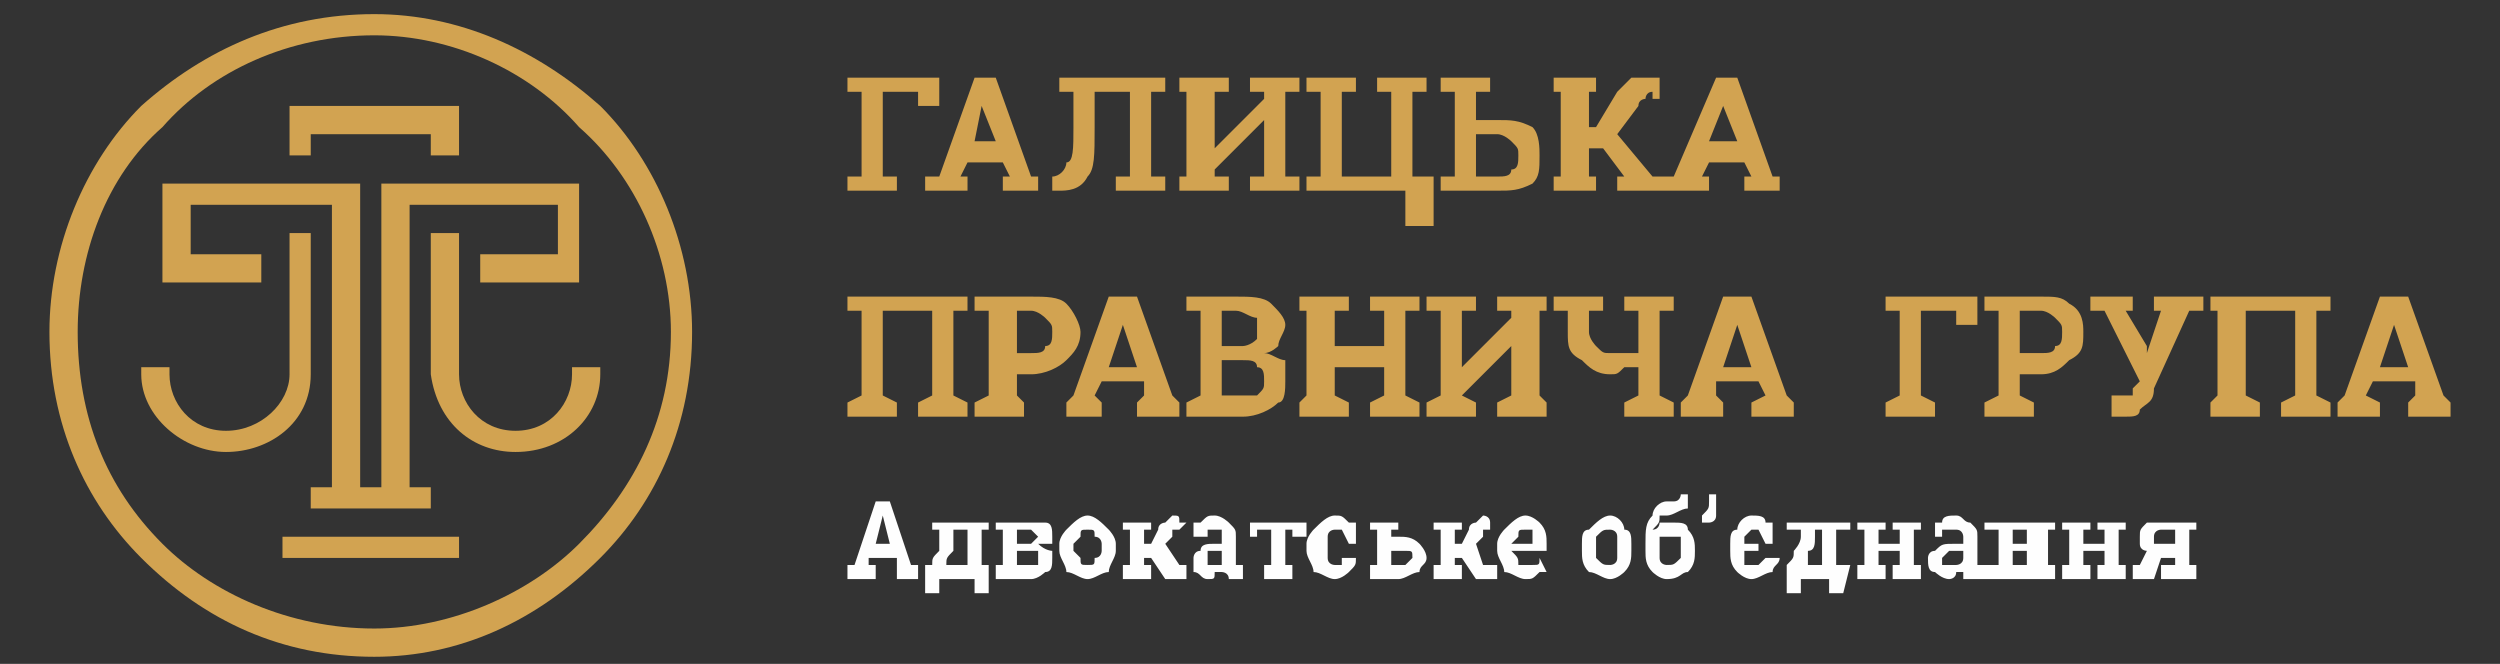 <?xml version="1.0" encoding="UTF-8"?>
<!DOCTYPE svg PUBLIC "-//W3C//DTD SVG 1.1//EN" "http://www.w3.org/Graphics/SVG/1.1/DTD/svg11.dtd">
<!-- Creator: CorelDRAW X8 -->
<svg xmlns="http://www.w3.org/2000/svg" xml:space="preserve" width="354px" height="94px" version="1.1" style="shape-rendering:geometricPrecision; text-rendering:geometricPrecision; image-rendering:optimizeQuality; fill-rule:evenodd; clip-rule:evenodd"
viewBox="0 0 354 94"
 xmlns:xlink="http://www.w3.org/1999/xlink">
 <rect x="0" y="0" width="354" height="94" fill="#333333" stroke="none"/>
 <defs>
  <style type="text/css">
   <![CDATA[
    .fil1 {fill:#FEFEFE}
    .fil5 {fill:#D2A351}
    .fil3 {fill:#FEFEFE;fill-rule:nonzero}
    .fil2 {fill:#FEFEFE;fill-rule:nonzero}
    .fil0 {fill:#EBECEC;fill-rule:nonzero}
    .fil4 {fill:#D2A351;fill-rule:nonzero}
   ]]>
  </style>
 </defs>
 <g id="Layer_x0020_1">
  <g id="_2303295973040">
   <path class="fil0" d="M-594 5361c-3,0 -5,-1 -7,-3 -1,-2 -2,-4 -2,-6 0,-3 1,-5 2,-6 2,-2 4,-3 7,-3 2,0 4,1 6,3 2,1 2,3 2,6 0,2 0,4 -2,6 -2,2 -4,3 -6,3zm0 -17c-3,0 -4,1 -6,2 -1,2 -2,4 -2,6 0,2 1,4 2,5 2,2 3,3 6,3 2,0 4,-1 5,-3 1,-1 2,-3 2,-5 0,-2 -1,-4 -2,-6 -1,-1 -3,-2 -5,-2zm3 12c-1,0 -2,1 -3,1 -2,0 -3,-1 -4,-2 -1,0 -1,-2 -1,-3 0,-2 0,-3 1,-4 1,-1 2,-1 4,-1 1,0 2,0 3,1l0 2 0 0c-1,-1 -2,-2 -3,-2 -2,0 -3,2 -3,4 0,2 1,3 3,3 1,0 2,0 3,-1l0 0 0 2z"/>
   <path id="1" class="fil0" d="M-434 5359l0 -16 5 0c1,0 1,0 2,0 0,0 1,1 1,1 1,0 1,0 2,0 0,1 0,1 0,1 1,1 1,1 1,2 0,1 -1,2 -2,3l0 0c1,0 1,1 2,1 1,1 1,2 1,3 0,1 -1,3 -2,3 -1,1 -2,2 -4,2l-6 0zm2 -14l0 5 3 0c1,0 2,-1 3,-1 0,0 1,-1 1,-2 0,-1 -1,-1 -1,-1 0,-1 -1,-1 -3,-1l-3 0zm0 6l0 6 3 0c2,0 3,0 4,-1 1,0 1,-1 1,-2 0,0 0,-1 0,-1 -1,-1 -1,-1 -2,-1 0,-1 -1,-1 -2,-1l-4 0z"/>
   <path id="2" class="fil0" d="M-411 5358c-2,1 -3,1 -4,1 -2,0 -3,-1 -4,-2 -1,-1 -2,-2 -2,-4 0,-2 1,-3 2,-4 1,-1 2,-2 4,-2 1,0 2,0 4,1l0 2 0 0c-2,-1 -3,-1 -4,-1 -1,0 -2,0 -3,1 0,0 -1,2 -1,3 0,1 1,3 1,3 1,1 2,1 3,1 1,0 2,0 4,-1l0 0 0 2z"/>
   <path id="3" class="fil0" d="M-407 5345l-2 0 0 -2 2 0 0 2zm0 14l-2 0 0 -12 2 0 0 12z"/>
   <polygon id="4" class="fil0" points="-387,5359 -389,5359 -389,5349 -395,5349 -395,5359 -397,5359 -397,5347 -387,5347 "/>
   <path id="5" class="fil0" d="M-382 5358l0 5 -2 0 0 -16 2 0 0 2c1,-2 3,-2 4,-2 1,0 2,0 3,2 1,1 1,2 1,4 0,2 0,3 -1,4 -1,1 -2,2 -4,2 -1,0 -2,0 -3,-1zm0 -8l0 7c1,0 2,0 3,0 1,0 2,0 2,-1 1,-1 1,-2 1,-3 0,-3 -1,-4 -3,-4 -1,0 -2,0 -3,1z"/>
   <path id="6" class="fil0" d="M-364 5356l0 -3c-3,0 -4,0 -5,1 -1,0 -1,1 -1,1 0,2 1,2 2,2 1,0 3,0 4,-1zm0 3l0 -2c-1,1 -2,2 -3,2 0,0 -1,0 -1,0 -1,0 -2,0 -3,-1 -1,-1 -1,-1 -1,-3 0,-1 0,-2 1,-3 2,0 4,-1 7,-1l0 0c0,-1 0,-1 -1,-2 0,0 -1,0 -2,0 -1,0 -3,0 -4,0l0 0 0 -1c1,-1 2,-1 4,-1 1,0 3,0 3,1 1,1 2,2 2,3l0 8 -2 0z"/>
   <path id="7" class="fil0" d="M-359 5359l0 -12 4 0c2,0 3,0 4,1 0,0 1,1 1,2 0,1 -1,2 -2,2l0 0c2,1 2,2 2,3 0,1 0,2 -1,3 -1,0 -2,1 -3,1l-5 0zm2 -10l0 3 2 0c1,0 2,0 2,0 1,-1 1,-1 1,-2 0,0 0,-1 -1,-1 0,0 -1,0 -2,0l-2 0zm0 4l0 4 2 0c1,0 2,0 3,0 0,-1 0,-1 0,-2 0,0 0,0 0,-1 0,0 0,0 -1,0 0,-1 -1,-1 -2,-1l-2 0z"/>
   <path id="8" class="fil0" d="M-340 5356l0 -3c-3,0 -4,0 -5,1 -1,0 -1,1 -1,1 0,2 1,2 2,2 2,0 3,0 4,-1zm0 3l0 -2c-1,1 -2,2 -2,2 -1,0 -2,0 -2,0 -1,0 -2,0 -3,-1 -1,-1 -1,-1 -1,-3 0,-1 1,-2 2,-3 1,0 3,-1 6,-1l0 0c0,-1 0,-1 -1,-2 0,0 -1,0 -2,0 -1,0 -3,0 -4,0l0 0 0 -1c1,-1 3,-1 4,-1 1,0 3,0 4,1 0,1 1,2 1,3l0 8 -2 0z"/>
   <path id="9" class="fil0" d="M-329 5358l0 -2 0 0c1,1 3,1 4,1 1,0 2,0 2,0 1,0 1,-1 1,-2 0,0 0,-1 0,-1 -1,0 -2,0 -3,0l-2 0 0 -2 2 0c1,0 2,0 2,0 1,-1 1,-1 1,-2 0,-1 -1,-1 -3,-1 -1,0 -2,0 -3,1l0 0 0 -2c1,-1 2,-1 3,-1 2,0 3,0 4,1 0,0 1,1 1,2 0,1 -1,2 -2,3l0 0c1,0 2,1 2,3 0,1 0,1 -1,2 -1,1 -2,1 -4,1 -1,0 -3,0 -4,-1z"/>
   <path id="10" class="fil0" d="M-310 5356l0 -3c-3,0 -4,0 -5,1 -1,0 -1,1 -1,1 0,2 1,2 2,2 1,0 3,0 4,-1zm0 3l0 -2c-1,1 -2,2 -3,2 0,0 -1,0 -2,0 -1,0 -1,0 -2,-1 -1,-1 -1,-1 -1,-3 0,-1 0,-2 1,-3 1,0 4,-1 7,-1l0 0c0,-1 -1,-1 -1,-2 0,0 -1,0 -2,0 -2,0 -3,0 -4,0l0 0 0 -1c1,-1 2,-1 4,-1 1,0 3,0 3,1 1,1 2,2 2,3l0 8 -2 0z"/>
   <polygon id="11" class="fil0" points="-296,5359 -298,5359 -301,5354 -304,5359 -306,5359 -302,5353 -306,5347 -304,5347 -301,5352 -298,5347 -296,5347 -300,5353 "/>
   <polygon id="12" class="fil0" points="-284,5359 -286,5359 -286,5350 -292,5359 -294,5359 -294,5347 -292,5347 -292,5356 -286,5347 -284,5347 "/>
   <polygon id="13" class="fil0" points="-266,5359 -281,5359 -281,5347 -279,5347 -279,5357 -274,5357 -274,5347 -272,5347 -272,5357 -268,5357 -268,5347 -266,5347 -266,5357 -265,5357 -265,5361 -266,5361 "/>
   <path id="14" class="fil0" d="M-262 5352l7 0c0,-2 -1,-4 -3,-4 -1,0 -2,1 -2,1 -1,1 -1,2 -2,3zm5 7c-2,0 -4,-1 -5,-2 -1,-1 -1,-2 -1,-4 0,-2 0,-3 1,-4 1,-2 3,-2 4,-2 2,0 3,0 4,1 1,1 1,2 1,4l0 1 -9 0c0,2 1,3 2,3 0,1 1,1 3,1 1,0 2,0 4,-1l0 0 0 2c-2,1 -3,1 -4,1z"/>
   <polygon id="15" class="fil0" points="-241,5359 -243,5359 -243,5353 -249,5353 -249,5359 -250,5359 -250,5347 -249,5347 -249,5352 -243,5352 -243,5347 -241,5347 "/>
   <path id="16" class="fil0" d="M-233 5359c-2,0 -3,0 -4,-2 -1,-1 -1,-2 -1,-4 0,-2 0,-3 1,-4 1,-2 2,-2 4,-2 2,0 3,0 4,2 1,1 1,2 1,4 0,2 0,3 -1,4 -1,2 -2,2 -4,2zm0 -11c-1,0 -2,1 -3,2 0,0 -1,2 -1,3 0,1 1,3 1,3 1,1 2,2 3,2 1,0 2,-1 2,-2 1,0 1,-2 1,-3 0,-3 -1,-5 -3,-5z"/>
   <path id="17" class="fil0" d="M-563 5358c-2,1 -4,1 -5,1 -3,0 -5,-1 -6,-2 -1,-1 -2,-3 -2,-6 0,-2 1,-4 2,-6 1,-1 3,-2 6,-2 1,0 3,1 5,2l0 2 0 0c-2,-2 -4,-2 -6,-2 -1,0 -3,0 -4,1 -1,2 -1,3 -1,5 0,2 0,4 1,5 2,1 3,1 5,1 1,0 2,0 3,0l0 -4 -4 0 0 -2 6 0 0 7z"/>
   <path id="18" class="fil0" d="M-552 5353l-3 -8 -3 8 6 0zm2 6l-1 -5 -7 0 -2 5 -2 0 6 -16 2 0 6 16 -2 0z"/>
   <path id="19" class="fil0" d="M-540 5359c-2,0 -4,-1 -5,-2 -1,-1 -2,-3 -2,-6 0,-2 1,-4 2,-6 1,-1 3,-2 5,-2 2,0 4,1 5,2 2,2 2,4 2,6 0,3 0,5 -2,6 -1,1 -3,2 -5,2zm0 -14c-1,0 -3,0 -4,1 0,2 -1,3 -1,5 0,2 1,4 1,5 1,1 3,1 4,1 2,0 3,0 4,-1 1,-1 1,-3 1,-5 0,-2 0,-4 -1,-5 -1,-1 -2,-1 -4,-1z"/>
   <path id="20" class="fil0" d="M-515 5358c-1,1 -2,1 -3,1 -2,0 -3,-1 -4,-2 -1,-1 -2,-2 -2,-4 0,-2 1,-3 2,-4 1,-1 2,-2 4,-2 1,0 2,0 3,1l0 2 0 0c-1,-1 -2,-1 -3,-1 -1,0 -2,0 -3,1 -1,0 -1,2 -1,3 0,1 0,3 1,3 1,1 2,1 3,1 1,0 2,0 3,-1l0 0 0 2z"/>
   <path id="21" class="fil0" d="M-508 5359c-2,0 -3,0 -4,-2 -1,-1 -1,-2 -1,-4 0,-2 0,-3 1,-4 1,-2 2,-2 4,-2 2,0 3,0 4,2 1,1 1,2 1,4 0,2 0,3 -1,4 -1,2 -2,2 -4,2zm0 -11c-1,0 -2,1 -2,2 -1,0 -1,2 -1,3 0,1 0,3 1,3 0,1 1,2 2,2 1,0 2,-1 3,-2 0,0 1,-2 1,-3 0,-3 -2,-5 -4,-5z"/>
   <path id="22" class="fil0" d="M-485 5359l0 -7c0,-1 0,-2 0,-2 -1,-1 -1,-1 -1,-1 -1,0 -1,0 -2,0 -1,0 -2,0 -3,1 0,1 0,1 0,2l0 7 -2 0 0 -7c0,-1 0,-2 0,-2 0,-1 0,-1 -1,-1 0,0 0,0 -1,0 -1,0 -2,0 -3,1l0 9 -2 0 0 -12 2 0 0 2c1,-1 2,-2 4,-2 1,0 2,1 3,2 1,-1 3,-2 4,-2 2,0 4,1 4,4l0 8 -2 0z"/>
   <polygon id="23" class="fil0" points="-477,5359 -479,5359 -479,5356 -477,5356 "/>
   <path id="24" class="fil0" d="M-463 5359l-2 0 0 -2c-2,1 -3,2 -4,2 -1,0 -2,0 -3,-1 -1,-1 -1,-2 -1,-3l0 -8 2 0 0 7c0,1 0,2 1,3 0,0 1,0 1,0 2,0 3,0 4,-1l0 -9 2 0 0 12z"/>
   <path id="25" class="fil0" d="M-453 5356l0 -3c-2,0 -4,0 -5,1 -1,0 -1,1 -1,1 0,2 1,2 3,2 1,0 2,0 3,-1zm0 3l0 -2c-1,1 -2,2 -2,2 -1,0 -2,0 -2,0 -1,0 -2,0 -3,-1 0,-1 -1,-1 -1,-3 0,-1 1,-2 2,-3 1,0 3,-1 6,-1l0 0c0,-1 0,-1 -1,-2 0,0 -1,0 -2,0 -1,0 -2,0 -4,0l0 0 0 -1c2,-1 3,-1 4,-1 2,0 3,0 4,1 0,1 1,2 1,3l0 8 -2 0z"/>
   <polygon id="26" class="fil0" points="-527,5359 -529,5359 -529,5356 -527,5356 "/>
   <g>
    <g>
     <polygon class="fil1" points="969,5356 966,5361 975,5361 971,5353 "/>
     <polygon class="fil1" points="961,5338 957,5345 957,5345 959,5342 962,5353 962,5353 966,5346 "/>
     <path class="fil1" d="M942 5338l-4 7 2 -3 3 11 0 0 4 -7 -5 -8zm-4 7l5 8 0 0 -5 -8z"/>
     <polygon class="fil1" points="923,5337 918,5337 915,5337 910,5329 910,5329 915,5337 918,5337 911,5329 918,5329 "/>
     <path class="fil1" d="M910 5329l15 24 -5 8 -14 -24 4 -8zm10 22l0 1 2 0 -2 1 1 2 -1 -1 -2 1 1 -2 -1 -1 1 0 1 -1zm-3 -4l1 1 1 0 -1 1 0 2 -1 -1 -1 1 0 -2 -1 -1 2 0 0 -1zm-2 -4l0 1 2 0 -1 1 0 1 -1 0 -1 0 0 -1 -1 -1 1 0 1 -1zm-2 -4l0 1 2 0 -2 1 1 1 -1 0 -2 0 1 -1 -1 -1 1 0 1 -1zm-3 -4l1 1 1 0 -1 1 0 1 -1 -1 -1 1 0 -1 -1 -1 2 0 0 -1z"/>
     <polygon class="fil1" points="909,5361 901,5361 905,5354 "/>
     <polygon class="fil1" points="929,5329 943,5353 938,5361 920,5329 "/>
     <polygon class="fil1" points="947,5329 962,5353 957,5361 938,5329 "/>
     <path class="fil1" d="M919 5360l1 1 0 0 -1 -1zm1 1l-9 0 -5 -8 6 0 8 8 0 0z"/>
     <polygon class="fil1" points="966,5329 971,5337 966,5345 957,5329 "/>
    </g>
    <path class="fil2" d="M901 5376l0 -7 1 0 2 5c0,0 0,1 0,1 0,0 0,-1 0,-1l2 -5 1 0 0 7 -1 0 0 -6 -2 6 -1 0 -2 -6 0 6 0 0z"/>
    <path id="1" class="fil2" d="M912 5375c-1,0 -1,1 -1,1 0,0 -1,0 -1,0 -1,0 -1,0 -1,0 -1,-1 -1,-1 -1,-2 0,0 0,0 0,0 1,0 1,-1 1,-1 0,0 0,0 0,0 1,0 1,0 1,0 1,0 1,0 2,0 0,0 0,-1 0,-1 0,0 0,0 0,0 -1,-1 -1,-1 -1,-1 -1,0 -1,0 -1,1 -1,0 -1,0 -1,0l-1 0c0,0 1,0 1,-1 0,0 0,0 1,0 0,0 0,0 1,0 0,0 0,0 1,0 0,0 0,0 0,0 0,0 1,1 1,1 0,0 0,0 0,1l0 1c0,0 0,1 0,1 0,0 0,1 0,1l-1 0c0,0 0,-1 0,-1zm0 -2c-1,0 -1,1 -2,1 0,0 0,0 0,0 -1,0 -1,0 -1,0 0,0 0,0 0,0 0,1 0,1 0,1 1,0 1,0 1,0 0,0 1,0 1,0 0,0 0,0 1,-1 0,0 0,0 0,0l0 -1z"/>
    <polygon id="2" class="fil2" points="914,5376 914,5369 915,5369 915,5373 917,5371 918,5371 916,5373 918,5376 917,5376 915,5373 915,5374 915,5376 "/>
    <path id="3" class="fil2" d="M922 5374l1 0c0,1 0,1 -1,1 0,1 -1,1 -1,1 -1,0 -1,0 -2,-1 0,0 -1,-1 -1,-2 0,0 1,-1 1,-2 1,0 1,0 2,0 0,0 1,0 1,0 1,1 1,1 1,2 0,0 0,0 0,1l-4 0c0,0 1,0 1,1 0,0 0,0 1,0 0,0 0,0 1,0 0,0 0,0 0,-1zm-3 -1l3 0c0,-1 0,-1 0,-1 0,0 -1,-1 -1,-1 -1,0 -1,1 -1,1 0,0 -1,0 -1,1z"/>
    <path id="4" class="fil2" d="M928 5376l-1 0 0 -7 1 0 0 2c0,0 0,0 1,0 0,0 1,0 1,0 0,0 0,0 1,0 0,1 0,1 0,1 0,1 0,1 0,1 0,1 0,2 -1,2 0,1 0,1 -1,1 -1,0 -1,0 -1,-1l0 1zm0 -3c0,1 0,1 0,2 0,0 0,0 1,0 0,0 1,0 1,0 0,-1 0,-1 0,-2 0,0 0,-1 0,-1 0,0 -1,-1 -1,-1 0,0 -1,1 -1,1 0,0 0,1 0,1z"/>
    <path id="5" class="fil2" d="M932 5378l0 -1c0,0 0,0 0,0 1,0 1,0 1,0 0,0 0,0 0,0 0,0 0,-1 0,-1 1,0 1,0 1,0l-2 -5 1 0 1 3c0,0 0,0 0,1 0,-1 0,-1 0,-1l1 -3 1 0 -2 5c0,0 0,1 0,1 0,0 0,1 -1,1 0,0 0,0 0,0 -1,0 -1,0 -1,0z"/>
    <path id="6" class="fil2" d="M939 5374l1 0c0,0 0,0 1,0 0,1 0,1 0,1 1,0 1,0 1,0 1,0 1,0 1,0 1,0 1,0 1,0 0,-1 0,-1 0,-1 0,0 0,0 0,-1 0,0 0,0 -1,0 0,0 0,0 -1,0 -1,-1 -1,-1 -1,-1 -1,0 -1,0 -1,0 0,-1 0,-1 0,-1 0,-1 0,-1 0,-1 0,-1 1,-1 1,-1 0,0 1,0 1,0 1,0 1,0 2,0 0,0 0,0 0,1 1,0 1,0 1,1l-1 0c0,-1 0,-1 -1,-1 0,0 0,0 -1,0 0,0 -1,0 -1,0 0,0 0,0 0,1 0,0 0,0 0,0 0,0 1,1 1,1 1,0 2,0 2,0 0,0 0,1 1,1 0,0 0,0 0,1 0,0 0,1 0,1 -1,0 -1,0 -1,1 -1,0 -1,0 -2,0 0,0 -1,0 -1,0 -1,-1 -1,-1 -1,-1 0,-1 -1,-1 -1,-1z"/>
    <path id="7" class="fil2" d="M948 5375l0 1c0,0 0,0 -1,0 0,0 0,0 0,0 0,0 -1,0 -1,-1 0,0 0,0 0,-1l0 -3 0 0 0 0 0 0 0 -1 1 -1 0 2 1 0 0 0 -1 0 0 3c0,1 0,1 0,1 0,0 0,0 0,0 0,0 0,0 1,0 0,0 0,0 0,0z"/>
    <path id="8" class="fil2" d="M952 5375c0,0 -1,1 -1,1 0,0 0,0 -1,0 0,0 -1,0 -1,0 0,-1 -1,-1 -1,-2 0,0 1,0 1,0 0,0 0,-1 0,-1 0,0 0,0 1,0 0,0 0,0 0,0 1,0 2,0 2,0 0,0 0,-1 0,-1 0,0 0,0 0,0 0,-1 -1,-1 -1,-1 -1,0 -1,0 -1,1 0,0 0,0 -1,0l0 0c0,0 0,0 0,-1 0,0 0,0 1,0 0,0 0,0 1,0 0,0 1,0 1,0 0,0 0,0 1,0 0,0 0,1 0,1 0,0 0,0 0,1l0 1c0,0 0,1 0,1 0,0 0,1 0,1l-1 0c0,0 0,-1 0,-1zm0 -2c0,0 -1,1 -1,1 -1,0 -1,0 -1,0 0,0 0,0 0,0 -1,0 -1,0 -1,0 0,1 0,1 1,1 0,0 0,0 0,0 1,0 1,0 1,0 1,0 1,0 1,-1 0,0 0,0 0,0l0 -1z"/>
    <path id="9" class="fil2" d="M954 5376l0 -5 1 0 0 1c0,-1 0,-1 0,-1 1,0 1,0 1,0 0,0 1,0 1,0l0 1c-1,0 -1,0 -1,0 0,0 0,0 -1,0 0,0 0,0 0,0 0,1 0,1 0,1l0 3 -1 0z"/>
    <path id="10" class="fil2" d="M961 5376l-1 -7 0 0 1 4c1,1 1,1 1,2 0,-1 0,-1 0,-1l1 -5 2 0 1 3c0,1 0,2 0,3 0,-1 0,-1 0,-2l1 -4 1 0 -1 7 -1 0 -2 -5c0,-1 0,-1 0,-1 0,0 0,0 0,1l-2 5 -1 0z"/>
    <path id="11" class="fil2" d="M972 5375c0,0 -1,1 -1,1 0,0 0,0 -1,0 0,0 -1,0 -1,0 0,-1 -1,-1 -1,-2 0,0 1,0 1,0 0,0 0,-1 0,-1 0,0 0,0 1,0 0,0 0,0 0,0 1,0 2,0 2,0 0,0 0,-1 0,-1 0,0 0,0 0,0 0,-1 -1,-1 -1,-1 -1,0 -1,0 -1,1 0,0 0,0 -1,0l0 0c0,0 0,0 0,-1 0,0 0,0 1,0 0,0 0,0 1,0 0,0 1,0 1,0 0,0 0,0 1,0 0,0 0,1 0,1 0,0 0,0 0,1l0 1c0,0 0,1 0,1 0,0 0,1 0,1l-1 0c0,0 0,-1 0,-1zm0 -2c0,0 -1,1 -1,1 -1,0 -1,0 -1,0 0,0 0,0 0,0 -1,0 -1,0 -1,0 0,1 0,1 1,1 0,0 0,0 0,0 1,0 1,0 1,0 1,0 1,0 1,-1 0,0 0,0 0,0l0 -1z"/>
    <path id="12" class="fil2" d="M974 5378l0 -1c0,0 0,0 1,0 0,0 0,0 0,0 0,0 0,0 0,0 0,0 0,-1 0,-1 1,0 1,0 1,0l-2 -5 1 0 1 3c0,0 0,0 0,1 0,-1 0,-1 0,-1l1 -3 1 0 -2 5c0,0 0,1 0,1 0,0 0,1 -1,1 0,0 0,0 0,0 -1,0 -1,0 -1,0z"/>
   </g>
   <g>
    <polygon class="fil0" points="168,5358 166,5358 166,5345 158,5345 158,5358 156,5358 156,5343 168,5343 "/>
    <path id="1" class="fil0" d="M173 5358l0 5 -2 0 0 -16 2 0 0 1c2,-1 3,-1 4,-1 1,0 2,0 3,1 1,1 1,3 1,5 0,1 0,3 -1,4 -1,1 -2,2 -4,2 -1,0 -2,-1 -3,-1zm0 -8l0 6c1,1 2,1 3,1 1,0 2,0 3,-1 0,-1 1,-2 1,-3 0,-3 -1,-5 -3,-5 -2,0 -3,1 -4,2z"/>
    <path id="2" class="fil0" d="M189 5359c-2,0 -3,-1 -4,-2 -1,-1 -2,-2 -2,-4 0,-2 1,-4 2,-5 1,-1 2,-1 4,-1 1,0 2,0 3,1 1,1 2,3 2,5 0,2 -1,3 -2,4 -1,1 -2,2 -3,2zm0 -11c-2,0 -2,1 -3,1 -1,1 -1,2 -1,4 0,1 0,2 1,3 1,1 1,1 3,1 1,0 1,0 2,-1 1,-1 1,-2 1,-3 0,-3 -1,-5 -3,-5z"/>
    <polygon id="3" class="fil0" points="213,5358 211,5358 211,5353 205,5353 205,5358 204,5358 204,5347 205,5347 205,5352 211,5352 211,5347 213,5347 "/>
    <path id="4" class="fil0" d="M223 5356l0 -4c-2,0 -4,1 -4,1 -1,1 -2,1 -2,2 0,1 1,2 3,2 1,0 2,0 3,-1zm0 2l0 -1c-1,1 -1,1 -2,1 -1,1 -1,1 -2,1 -1,0 -2,-1 -2,-1 -1,-1 -1,-2 -1,-3 0,-1 0,-2 1,-3 1,-1 3,-1 6,-1l0 0c0,-1 0,-2 0,-2 -1,-1 -2,-1 -3,-1 -1,0 -2,0 -3,1l0 0 0 -2c1,0 2,0 3,0 2,0 3,0 4,1 1,0 1,1 1,3l0 7 -2 0z"/>
    <path id="5" class="fil0" d="M237 5358c-1,0 -3,1 -4,1 -1,0 -3,-1 -4,-2 -1,-1 -1,-2 -1,-4 0,-2 0,-4 1,-5 1,-1 3,-1 4,-1 1,0 3,0 4,1l0 2 0 0c-1,-1 -3,-2 -4,-2 -1,0 -2,1 -2,1 -1,1 -1,2 -1,4 0,1 0,2 1,3 0,1 1,1 2,1 1,0 3,0 4,-1l0 0 0 2z"/>
    <path class="fil0" d="M600 5358l0 -15 10 0 0 2 -8 0 0 4 3 0c2,0 4,1 5,1 1,1 1,2 1,4 0,1 0,2 -1,3 -2,1 -3,1 -5,1l-5 0zm2 -7l0 6 2 0c2,0 4,0 4,-1 1,-1 1,-1 1,-2 0,-1 0,-2 0,-2 -1,-1 -1,-1 -2,-1 0,0 -1,0 -2,0l-3 0z"/>
    <path id="1" class="fil0" d="M623 5358l-2 0 0 -10 -4 0 -1 4c0,1 0,2 0,3 0,1 0,2 -1,2 0,1 -1,1 -1,1 0,0 -1,0 -1,0l-1 0 0 -1 0 0 1 0c0,0 0,0 1,0 0,-1 0,-1 0,-2 0,-1 1,-2 1,-3 0,-1 0,-2 0,-5l8 0 0 11z"/>
    <path id="2" class="fil0" d="M631 5359c-2,0 -3,-1 -4,-2 -1,-1 -2,-2 -2,-4 0,-2 1,-4 2,-5 1,-1 2,-1 4,-1 1,0 2,0 3,1 1,1 2,3 2,5 0,2 -1,3 -2,4 -1,1 -2,2 -3,2zm0 -11c-2,0 -2,1 -3,1 -1,1 -1,2 -1,4 0,1 0,2 1,3 1,1 1,1 3,1 1,0 2,0 2,-1 1,-1 1,-2 1,-3 0,-3 -1,-5 -3,-5z"/>
    <polygon id="3" class="fil0" points="646,5348 640,5348 640,5358 638,5358 638,5347 646,5347 "/>
    <polygon class="fil0" points="455,5358 453,5358 453,5345 445,5345 445,5358 443,5358 443,5343 455,5343 "/>
    <path id="1" class="fil0" d="M460 5358l0 5 -2 0 0 -16 2 0 0 1c1,-1 3,-1 4,-1 1,0 2,0 3,1 1,1 1,3 1,5 0,1 0,3 -1,4 -1,1 -2,2 -4,2 -1,0 -2,-1 -3,-1zm0 -8l0 6c1,1 2,1 3,1 1,0 2,0 3,-1 0,-1 1,-2 1,-3 0,-3 -1,-5 -4,-5 -1,0 -2,1 -3,2z"/>
    <path id="2" class="fil0" d="M478 5356l0 -4c-3,0 -4,1 -5,1 -1,1 -1,1 -1,2 0,1 1,2 3,2 1,0 2,0 3,-1zm0 2l0 -1c-1,1 -2,1 -2,1 -1,1 -2,1 -2,1 -1,0 -2,-1 -3,-1 0,-1 -1,-2 -1,-3 0,-1 1,-2 2,-3 1,-1 3,-1 6,-1l0 0c0,-1 0,-2 -1,-2 0,-1 -1,-1 -2,-1 -1,0 -2,0 -4,1l0 0 0 -2c1,0 3,0 4,0 2,0 3,0 4,1 0,0 1,1 1,3l0 7 -2 0z"/>
    <path id="3" class="fil0" d="M493 5358l-2 0 -5 -5 -1 0 0 5 -2 0 0 -11 2 0 0 5c1,0 1,0 2,0 0,-1 0,-1 1,-2 0,0 0,-1 0,-1 0,0 1,-1 1,-1 0,0 1,-1 1,-1 1,0 1,0 2,0l0 0 0 1 0 0c-1,0 -1,1 -2,1 0,0 0,0 0,1 -1,1 -1,2 -2,2l5 6z"/>
    <polygon id="4" class="fil0" points="503,5348 499,5348 499,5358 497,5358 497,5348 493,5348 493,5347 503,5347 "/>
    <polygon id="5" class="fil0" points="515,5358 513,5358 513,5350 507,5358 505,5358 505,5347 507,5347 507,5356 513,5347 515,5347 "/>
    <path id="6" class="fil0" d="M528 5358l-2 0 -5 -5 -1 0 0 5 -2 0 0 -11 2 0 0 5c1,0 1,0 2,0 0,-1 0,-1 1,-2 0,0 0,-1 0,-1 1,0 1,-1 1,-1 1,0 1,-1 1,-1 1,0 1,0 2,0l1 0 0 1 -1 0c-1,0 -1,1 -1,1 -1,0 -1,0 -1,1 -1,1 -1,2 -2,2l5 6z"/>
    <polygon id="7" class="fil0" points="540,5358 538,5358 538,5350 532,5358 530,5358 530,5347 532,5347 532,5356 538,5347 540,5347 "/>
    <path class="fil0" d="M309 5358l-2 0 -7 -7 -1 0 0 7 -2 0 0 -15 2 0 0 7c0,0 1,0 1,0 1,0 1,-1 1,-1 1,0 1,0 1,-1 0,0 1,-1 1,-2 1,-1 1,-2 2,-2 0,-1 1,-1 2,-1l1 0 0 2 -1 0c-1,0 -1,0 -1,0 -1,1 -1,1 -2,2 0,1 0,2 0,2 -1,1 -1,1 -2,1l7 8z"/>
    <path id="1" class="fil0" d="M315 5359c-2,0 -3,-1 -4,-2 -1,-1 -2,-2 -2,-4 0,-2 1,-4 2,-5 1,-1 2,-1 4,-1 1,0 2,0 3,1 1,1 2,3 2,5 0,2 -1,3 -2,4 -1,1 -2,2 -3,2zm0 -11c-2,0 -2,1 -3,1 -1,1 -1,2 -1,4 0,1 0,2 1,3 1,1 1,1 3,1 1,0 1,0 2,-1 1,-1 1,-2 1,-3 0,-3 -1,-5 -3,-5z"/>
    <polygon id="2" class="fil0" points="333,5358 331,5358 331,5349 328,5355 327,5355 324,5349 324,5358 322,5358 322,5347 325,5347 328,5353 331,5347 333,5347 "/>
    <path id="3" class="fil0" d="M344 5356l0 -4c-3,0 -5,1 -5,1 -1,1 -1,1 -1,2 0,1 0,2 2,2 1,0 2,0 4,-1zm0 2l0 -1c-1,1 -2,1 -3,1 0,1 -1,1 -2,1 -1,0 -2,-1 -2,-1 -1,-1 -1,-2 -1,-3 0,-1 0,-2 1,-3 1,-1 3,-1 7,-1l0 0c0,-1 -1,-2 -1,-2 -1,-1 -1,-1 -3,-1 -1,0 -2,0 -3,1l0 0 0 -2c1,0 2,0 3,0 2,0 3,0 4,1 1,0 1,1 1,3l0 7 -1 0z"/>
    <polygon id="4" class="fil0" points="358,5358 356,5358 356,5353 350,5353 350,5358 349,5358 349,5347 350,5347 350,5352 356,5352 356,5347 358,5347 "/>
    <path id="5" class="fil0" d="M372 5361l-2 0 0 -3 -8 0 0 3 -2 0 0 -4 1 0c1,-1 1,-3 2,-5 0,-1 1,-3 1,-5l7 0 0 10 1 0 0 4zm-3 -4l0 -9 -4 0c0,4 -1,7 -2,9l6 0z"/>
    <path id="6" class="fil0" d="M381 5356l0 -4c-2,0 -4,1 -5,1 0,1 -1,1 -1,2 0,1 1,2 3,2 1,0 2,0 3,-1zm0 2l0 -1c-1,1 -1,1 -2,1 -1,1 -1,1 -2,1 -1,0 -2,-1 -2,-1 -1,-1 -1,-2 -1,-3 0,-1 0,-2 1,-3 1,-1 3,-1 6,-1l0 0c0,-1 0,-2 0,-2 -1,-1 -2,-1 -3,-1 -1,0 -2,0 -3,1l0 0 0 -2c1,0 2,0 3,0 2,0 3,0 4,1 1,0 1,1 1,3l0 7 -2 0z"/>
    <path class="fil0" d="M718 5358l-2 0 -6 -7 -2 0 0 7 -2 0 0 -15 2 0 0 7c1,0 1,0 2,0 0,0 1,-1 1,-1 0,0 0,0 1,-1 0,0 0,-1 0,-2 1,-1 1,-2 2,-2 1,-1 2,-1 3,-1l1 0 0 2 -1 0c-1,0 -2,0 -2,0 0,1 -1,1 -1,2 0,1 -1,2 -1,2 0,1 -1,1 -2,1l7 8z"/>
    <path id="1" class="fil0" d="M724 5359c-2,0 -3,-1 -4,-2 -1,-1 -1,-2 -1,-4 0,-2 0,-4 1,-5 1,-1 2,-1 4,-1 2,0 3,0 4,1 1,1 1,3 1,5 0,2 0,3 -1,4 -1,1 -2,2 -4,2zm0 -11c-1,0 -2,1 -3,1 0,1 -1,2 -1,4 0,1 1,2 1,3 1,1 2,1 3,1 1,0 2,0 2,-1 1,-1 1,-2 1,-3 0,-3 -1,-5 -3,-5z"/>
    <polygon id="2" class="fil0" points="741,5358 740,5358 740,5353 734,5353 734,5358 732,5358 732,5347 734,5347 734,5352 740,5352 740,5347 741,5347 "/>
    <polygon id="3" class="fil0" points="753,5348 749,5348 749,5358 747,5358 747,5348 743,5348 743,5347 753,5347 "/>
    <path id="4" class="fil0" d="M762 5356l0 -4c-3,0 -4,1 -5,1 -1,1 -1,1 -1,2 0,1 1,2 2,2 2,0 3,0 4,-1zm0 2l0 -1c-1,1 -2,1 -2,1 -1,1 -2,1 -2,1 -1,0 -2,-1 -3,-1 -1,-1 -1,-2 -1,-3 0,-1 1,-2 2,-3 1,-1 3,-1 6,-1l0 0c0,-1 0,-2 -1,-2 0,-1 -1,-1 -2,-1 -1,0 -2,0 -4,1l0 0 0 -2c1,0 3,0 4,0 2,0 3,0 4,1 0,0 1,1 1,3l0 7 -2 0z"/>
    <path id="5" class="fil0" d="M777 5358l-2 0 -5 -5 -1 0 0 5 -2 0 0 -11 2 0 0 5c1,0 1,0 2,0 0,-1 0,-1 1,-2 0,0 0,-1 0,-1 0,0 1,-1 1,-1 0,0 1,-1 1,-1 1,0 1,0 2,0l0 0 0 1 0 0c-1,0 -1,1 -2,1 0,0 0,0 0,1 -1,1 -2,2 -2,2l5 6z"/>
    <polygon id="6" class="fil0" points="787,5348 783,5348 783,5358 781,5358 781,5348 777,5348 777,5347 787,5347 "/>
    <polygon id="7" class="fil0" points="799,5358 797,5358 797,5350 791,5358 789,5358 789,5347 791,5347 791,5356 797,5347 799,5347 "/>
   </g>
  </g>
  <g id="_2303295971888">
   <g>
    <path class="fil3" d="M-536 -4719l1 -1 3 -9 2 0 3 9 1 1 0 1 -4 0 0 -1 1 -1 0 -1 -4 0 0 1 0 1 0 1 -3 0 0 -1zm4 -4l2 0 -1 -3 0 0 -1 3zm7 3c1,0 1,-1 1,-1 1,-1 1,-1 1,-2l0 -2 -1 0 0 -1 7 0 1 0 0 1 -1 0 0 5 1 0 0 4 -2 0 0 -2 -5 0 0 2 -2 0 0 -4 0 0zm4 -3c0,0 0,1 -1,2 0,0 0,1 0,1l2 0 0 -4 -1 0 0 1zm10 -3c1,0 2,0 3,0 0,1 1,1 1,2 0,0 0,1 -1,1 0,0 0,1 -1,1 1,0 1,0 2,0 0,1 0,1 0,2 0,0 0,1 -1,1 0,1 -1,1 -2,1l-5 0 0 -1 1 -1 0 -5 -1 0 0 -1 1 0 3 0zm-1 5l0 1 2 0c0,0 1,0 1,0 0,0 0,0 0,-1 0,0 0,0 0,0 0,0 -1,0 -1,0l-2 0zm0 -2l1 0c1,0 1,0 1,0 1,0 1,0 1,-1 0,0 -1,0 -1,0 0,0 0,0 -1,0l-1 0 0 1zm6 1c0,-1 0,-2 1,-3 1,-1 2,-1 3,-1 1,0 2,0 3,1 0,1 1,2 1,3l0 0c0,1 -1,2 -1,3 -1,1 -2,1 -3,1 -1,0 -2,0 -3,-1 -1,-1 -1,-2 -1,-3l0 0zm2 0c0,1 0,1 1,2 0,0 0,0 1,0 0,0 1,0 1,0 0,-1 1,-1 1,-2l0 0c0,-1 -1,-1 -1,-2 0,0 -1,-1 -1,-1 -1,0 -1,1 -1,1 -1,1 -1,1 -1,2l0 0zm7 -3l0 -1 4 0 0 1 -1 0 0 2 1 0 1 -2c0,0 1,-1 1,-1 0,0 1,0 1,0 0,0 1,0 1,0 0,0 0,0 0,0l0 2c0,0 0,0 0,0 0,0 0,0 0,0 -1,0 -1,0 -1,0 0,0 0,0 0,0l-1 2 2 2 1 1 0 1 -3 0 -2 -3 -1 0 0 1 1 1 0 1 -4 0 0 -1 1 -1 0 -5 -1 0zm14 7c0,0 0,0 0,-1 0,0 0,0 0,0 0,0 0,1 -1,1 0,0 -1,0 -1,0 -1,0 -1,0 -2,-1 0,0 -1,-1 -1,-1 0,-1 1,-2 1,-2 1,0 2,-1 3,-1l1 0 0 0c0,-1 0,-1 0,-1 0,-1 -1,-1 -1,-1 0,0 -1,0 -1,0 0,0 0,1 0,1l0 0 -2 0 0 -1c0,-1 1,-1 1,-1 1,0 1,0 2,0 1,0 2,0 2,0 1,1 1,2 1,3l0 3c0,0 0,0 0,0 0,0 0,0 0,0l1 1 0 1 -3 0zm-1 -2c0,0 0,0 0,0 1,0 1,0 1,0l0 -2 -1 0c0,0 -1,1 -1,1 0,0 0,0 0,1 0,0 0,0 0,0 0,0 0,0 1,0zm13 -6l0 3 -2 0 0 -1 -1 0 0 4 1 1 0 1 -5 0 0 -1 2 -1 0 -4 -2 0 0 1 -2 0 0 -3 9 0zm4 6c0,0 1,0 1,0 0,0 0,0 0,-1l2 0 0 0c0,1 0,2 -1,2 0,1 -1,1 -2,1 -1,0 -2,0 -3,-1 0,-1 -1,-2 -1,-3l0 0c0,-1 1,-2 1,-3 1,-1 2,-1 3,-1 1,0 1,0 2,0 0,0 1,1 1,1l0 2 -2 0 0 -1c0,0 0,0 0,0 -1,-1 -1,-1 -1,-1 -1,0 -1,1 -1,1 0,1 -1,1 -1,2l0 0c0,1 1,1 1,2 0,0 0,0 1,0zm8 -6l0 2 1 0c1,0 2,1 3,1 0,1 1,1 1,2 0,1 -1,2 -1,2 -1,1 -2,1 -3,1l-5 0 0 -1 2 -1 0 -5 -2 0 0 -1 2 0 2 0zm0 4l0 2 1 0c1,0 1,0 1,0 0,0 0,-1 0,-1 0,0 0,0 0,-1 0,0 0,0 -1,0l-1 0zm1 -4l0 1 -1 0 0 -1 1 0zm5 1l0 -1 4 0 0 1 -1 0 0 2 1 0 1 -2c0,0 0,-1 1,-1 0,0 0,0 1,0 0,0 0,0 1,0 0,0 0,0 0,0l0 2c0,0 0,0 0,0 0,0 -1,0 -1,0 0,0 0,0 0,0 0,0 0,0 0,0l-2 2 2 2 1 1 0 1 -3 0 -1 -3 -1 0 0 1 1 1 0 1 -4 0 0 -1 1 -1 0 -5 -1 0zm13 7c-1,0 -2,0 -3,-1 -1,-1 -1,-2 -1,-3l0 0c0,-1 0,-2 1,-3 1,-1 2,-1 3,-1 1,0 2,0 2,1 1,0 1,1 1,2l0 2 -5 0 0 0c0,0 1,1 1,1 0,0 1,0 1,0 1,0 1,0 1,0 1,0 1,0 1,0l1 1c0,0 -1,1 -1,1 -1,0 -1,0 -2,0zm0 -7c-1,0 -1,1 -1,1 0,0 -1,1 -1,1l0 0 3 0 0 0c0,-1 0,-1 0,-1 -1,0 -1,-1 -1,-1zm8 3c0,-1 0,-2 1,-3 0,-1 1,-1 3,-1 1,0 2,0 2,1 1,1 1,2 1,3l0 0c0,1 0,2 -1,3 0,1 -1,1 -2,1 -2,0 -3,0 -3,-1 -1,-1 -1,-2 -1,-3l0 0zm2 0c0,1 0,1 0,2 1,0 1,0 2,0 0,0 1,0 1,0 0,-1 0,-1 0,-2l0 0c0,-1 0,-1 0,-2 0,0 -1,-1 -1,-1 -1,0 -1,1 -2,1 0,1 0,1 0,2l0 0zm10 -4c1,0 2,1 3,1 1,1 1,2 1,3l0 0c0,1 0,2 -1,3 -1,1 -2,1 -3,1 -1,0 -2,0 -3,-1 0,-1 -1,-2 -1,-3l0 -1c0,-2 1,-3 1,-4 1,-1 2,-1 3,-2 1,0 1,0 1,0 0,0 1,0 1,-1l1 0 0 0c0,1 0,2 0,2 -1,1 -2,1 -3,1 0,0 -1,0 -1,1 0,0 -1,1 -1,1l0 0c1,0 1,0 1,0 1,-1 1,-1 1,-1zm0 2c0,0 -1,0 -1,1 0,0 0,0 0,1l0 0c0,1 0,1 0,2 0,0 1,0 1,0 1,0 1,0 1,0 1,-1 1,-1 1,-2l0 0c0,-1 0,-1 -1,-1 0,-1 0,-1 -1,-1zm12 4c1,0 1,0 1,0 0,0 0,0 0,-1l2 0 0 0c0,1 0,2 0,2 -1,1 -2,1 -3,1 -1,0 -2,0 -3,-1 0,-1 -1,-2 -1,-3l0 0c0,-1 1,-2 1,-3 1,-1 2,-1 3,-1 1,0 2,0 2,0 1,0 1,1 1,1l0 2 -1 0 -1 -1c0,0 0,0 0,0 0,-1 -1,-1 -1,-1 0,0 -1,1 -1,1 0,0 0,1 0,1l0 0 2 0 0 2 -2 0 0 0c0,0 0,1 0,1 0,0 1,0 1,0zm5 0c1,0 1,-1 1,-1 0,-1 0,-1 0,-2l0 -2 -1 0 0 -1 7 0 1 0 0 1 -1 0 0 5 1 0 0 4 -2 0 0 -2 -4 0 0 2 -2 0 -1 -4 1 0zm4 -3c-1,0 -1,1 -1,2 0,0 0,1 0,1l2 0 0 -4 -1 0 0 1zm6 -2l0 -1 4 0 0 1 -1 0 0 2 2 0 0 -2 0 0 0 -1 0 0 3 0 1 0 0 1 -1 0 0 5 1 1 0 1 -4 0 0 -1 0 -1 0 -1 -2 0 0 1 1 1 0 1 -4 0 0 -1 1 -1 0 -5 -1 0zm15 7c0,0 0,0 0,-1 0,0 0,0 0,0 -1,0 -1,1 -1,1 -1,0 -1,0 -2,0 0,0 -1,0 -1,-1 -1,0 -1,-1 -1,-1 0,-1 0,-2 1,-2 0,0 1,-1 2,-1l2 0 0 0c0,-1 -1,-1 -1,-1 0,-1 0,-1 -1,-1 0,0 0,0 0,0 -1,0 -1,1 -1,1l0 0 -2 0 0 -1c1,-1 1,-1 2,-1 0,0 1,0 1,0 1,0 2,0 3,0 0,1 1,2 1,3l0 3c0,0 0,0 0,0 0,0 0,0 0,0l0 1 0 1 -2 0zm-2 -2c0,0 1,0 1,0 0,0 0,0 1,0l0 -2 -2 0c0,0 0,1 -1,1 0,0 0,0 0,1 0,0 0,0 0,0 0,0 1,0 1,0zm5 -5l0 -1 4 0 0 1 0 0 0 2 2 0 0 -2 -1 0 0 -1 1 0 2 0 1 0 0 1 -1 0 0 5 1 1 0 1 -4 0 0 -1 1 -1 0 -1 -2 0 0 1 0 1 0 1 -4 0 0 -1 1 -1 0 -5 -1 0zm11 0l0 -1 4 0 0 1 -1 0 0 2 3 0 0 -2 -1 0 0 -1 1 0 2 0 1 0 0 1 -1 0 0 5 1 1 0 1 -4 0 0 -1 1 -1 0 -1 -3 0 0 1 1 1 0 1 -4 0 0 -1 1 -1 0 -5 -1 0zm14 6l1 -1 0 -1 -1 0 -1 3 -3 0 0 -1 1 -1 1 -1c0,0 -1,-1 -1,-1 0,-1 0,-1 0,-1 0,-1 0,-2 1,-2 0,-1 1,-1 2,-1l4 0 1 0 0 1 -1 0 0 5 1 1 0 1 -5 0 0 -1zm-1 -4c0,0 0,0 0,0 0,1 1,1 1,1l1 0 0 -2 -1 0c0,0 -1,0 -1,0 0,0 0,0 0,1zm-62 -5c0,0 0,1 0,1 0,1 -1,1 -1,2l-1 -1c0,0 0,-1 0,-1 0,0 0,-1 0,-1l0 -2 2 0 0 2z"/>
    <path class="fil4" d="M-536 -4774l2 -1 0 -12 -2 0 0 -2 13 0 0 4 -3 0 0 -1 -5 0 0 11 2 1 0 2 -7 0 0 -2zm11 0l1 0 6 -15 3 0 5 15 1 0 0 2 -5 0 0 -2 1 0 -1 -3 -5 0 -1 3 1 0 0 2 -6 0 0 -2zm6 -5l4 0 -2 -6 0 0 -2 6zm18 -7l0 5c0,3 0,5 -1,7 -1,1 -3,2 -5,2l0 0 0 -3 0 0c1,0 2,0 2,-1 0,-1 1,-3 1,-5l0 -6 -2 0 0 -2 13 0 2 0 0 2 -2 0 0 12 2 1 0 2 -7 0 0 -2 2 -1 0 -11 -5 0zm18 -3l0 2 -1 0 0 8 0 0 6 -7 0 -1 -1 0 0 -2 1 0 4 0 2 0 0 2 -2 0 0 12 2 1 0 2 -7 0 0 -2 1 -1 0 -7 0 0 -6 7 0 0 1 1 0 2 -7 0 0 -2 2 -1 0 -12 -2 0 0 -2 2 0 4 0 1 0zm29 2l-2 0 0 12 3 0 -1 7 -3 0 0 -4 -14 0 0 -2 2 -1 0 -12 -2 0 0 -2 2 0 3 0 2 0 0 2 -2 0 0 12 7 0 0 -12 -2 0 0 -2 7 0 0 2zm7 -2l0 6 3 0c2,0 3,1 4,2 2,1 2,2 2,3 0,2 0,3 -2,4 -1,1 -2,2 -4,2l-8 0 0 -2 2 -1 0 -12 -2 0 0 -2 2 0 3 0zm0 9l0 5 3 0c1,0 2,0 2,-1 1,0 1,-1 1,-2 0,0 0,-1 -1,-1 0,-1 -1,-1 -2,-1l-3 0zm2 -9l0 2 -2 0 0 -2 2 0zm8 15l2 -1 0 -12 -2 0 0 -2 7 0 0 2 -1 0 0 5 1 0 3 -5c1,-1 1,-1 2,-2 0,0 1,0 2,0 0,0 1,0 1,0 0,0 1,0 1,0l-1 3c0,0 0,0 0,0 0,0 0,0 0,0 -1,0 -1,0 -1,0 -1,0 -1,1 -1,1l-3 4 5 7 1 0 0 2 -6 0 0 -2 1 0 -4 -5 -1 0 0 4 1 1 0 2 -7 0 0 -2zm17 0l1 0 5 -15 4 0 5 15 1 0 0 2 -6 0 0 -2 2 0 -1 -3 -6 0 0 3 1 0 0 2 -6 0 0 -2zm6 -5l4 0 -2 -6 0 0 -2 6zm-122 36l2 0 0 -12 -2 -1 0 -2 17 0 0 2 -2 1 0 12 2 0 0 2 -7 0 0 -2 2 0 0 -12 -7 0 0 12 2 0 0 2 -7 0 0 -2zm26 -15c2,0 4,1 5,2 1,1 1,2 1,4 0,1 0,2 -1,3 -1,1 -3,2 -5,2l-3 0 0 4 2 0 0 2 -7 0 0 -2 2 0 0 -12 -2 -1 0 -2 2 0 6 0zm-3 8l3 0c1,0 2,0 2,0 1,-1 1,-2 1,-2 0,-1 0,-2 -1,-2 0,-1 -1,-1 -2,-1l-3 0 0 5zm8 7l1 0 5 -15 3 0 5 15 2 0 0 2 -6 0 0 -2 1 0 -1 -3 -5 0 -1 3 1 0 0 2 -5 0 0 -2zm6 -5l4 0 -2 -6 0 0 -2 6zm18 -10c2,0 4,1 5,1 1,1 2,2 2,4 0,1 -1,1 -1,2 -1,1 -1,1 -2,1 1,1 2,1 2,2 1,0 1,1 1,2 0,2 0,3 -1,4 -2,1 -3,1 -5,1l-8 0 0 -2 2 0 0 -12 -2 -1 0 -2 2 0 5 0zm-2 10l0 4 3 0c1,0 2,0 2,0 1,-1 1,-1 1,-2 0,-1 0,-1 -1,-2 0,0 -1,0 -2,0l-3 0zm0 -3l2 0c1,0 2,0 2,0 1,-1 1,-1 1,-2 0,-1 0,-1 -1,-2 0,0 -1,0 -2,0l-2 0 0 4zm10 -5l0 -2 7 0 0 2 -1 1 0 4 6 0 0 -4 -1 -1 0 -2 1 0 4 0 2 0 0 2 -2 1 0 12 2 0 0 2 -7 0 0 -2 1 0 0 -5 -6 0 0 5 1 0 0 2 -7 0 0 -2 2 0 0 -12 -2 -1zm26 -2l0 2 -2 1 0 7 0 0 7 -6 0 -1 -2 -1 0 -2 2 0 3 0 2 0 0 2 -2 1 0 12 2 0 0 2 -7 0 0 -2 2 0 0 -8 0 0 -7 7 0 1 2 0 0 2 -7 0 0 -2 2 0 0 -12 -2 -1 0 -2 2 0 3 0 2 0zm21 15l2 0 0 -4c-1,0 -1,0 -2,0 -1,0 -1,0 -2,0 -2,0 -3,-1 -5,-1 -1,-1 -1,-3 -1,-5l0 -2 -2 -1 0 -2 5 0 2 0 0 2 -2 1 0 2c0,2 0,2 1,3 0,0 1,0 2,0 1,0 1,0 2,0 1,0 1,0 2,0l0 -5 -2 -1 0 -2 2 0 3 0 2 0 0 2 -2 1 0 12 2 0 0 2 -7 0 0 -2zm8 0l1 0 5 -15 4 0 5 15 1 0 0 2 -6 0 0 -2 1 0 0 -3 -6 0 -1 3 2 0 0 2 -6 0 0 -2zm6 -5l4 0 -2 -6 0 0 -2 6zm23 5l2 0 0 -12 -2 -1 0 -2 12 0 0 4 -2 0 0 -1 -5 0 0 12 2 0 0 2 -7 0 0 -2zm22 -15c2,0 3,1 4,2 1,1 2,2 2,4 0,1 -1,2 -2,3 -1,1 -2,2 -4,2l-3 0 0 4 2 0 0 2 -7 0 0 -2 2 0 0 -12 -2 -1 0 -2 2 0 6 0zm-3 8l3 0c1,0 1,0 2,0 0,-1 1,-2 1,-2 0,-1 -1,-2 -1,-2 -1,-1 -1,-1 -2,-1l-3 0 0 5zm25 -6l-1 0 -5 12c-1,1 -1,2 -2,2 0,1 -1,1 -3,1 0,0 0,0 0,0 -1,0 -1,0 -1,0l0 -2c0,0 0,0 1,0 0,0 0,0 0,0 1,0 1,0 1,-1 1,0 1,0 1,-1l0 -1 -4 -10 -2 0 0 -2 6 0 0 2 -1 0 3 6 0 1 0 0 2 -7 -1 0 0 -2 6 0 0 2zm1 13l2 0 0 -12 -2 -1 0 -2 18 0 0 2 -2 1 0 12 2 0 0 2 -7 0 0 -2 1 0 0 -12 -6 0 0 12 1 0 0 2 -7 0 0 -2zm19 0l1 0 5 -15 3 0 5 15 2 0 0 2 -6 0 0 -2 1 0 -1 -3 -5 0 -1 3 1 0 0 2 -5 0 0 -2zm6 -5l4 0 -2 -6 0 0 -2 6z"/>
   </g>
   <g>
    <path class="fil5" d="M-604 -4728l-8 0 0 -3 3 0 0 -39 -21 0 0 7 11 0 0 3 -14 0 0 -14 28 0 0 43 1 0 2 0 0 -43 28 0 0 14 -14 0 0 -3 10 0 0 -7 -20 0 0 39 3 0 0 3 -9 0zm13 4l-13 0 -12 0 0 3 12 0 13 0 0 -3zm-13 -57l9 0 0 4 3 0 0 -7 -12 0 -12 0 0 7 4 0 0 -4 8 0zm9 14l0 21c1,6 6,11 12,11 6,0 12,-5 12,-12l0 -1 -4 0 0 1c0,5 -3,8 -8,8 -5,0 -9,-3 -9,-8l0 -20 -3 0zm-17 0l0 21c-1,6 -6,11 -12,11 -7,0 -12,-5 -12,-12l0 -1 4 0 0 1c0,5 3,8 8,8 5,0 8,-3 8,-8l0 -20 4 0z"/>
    <path class="fil4" d="M-604 -4710c12,0 23,-5 30,-13 8,-7 12,-18 12,-29 0,-12 -4,-23 -12,-30 -7,-8 -18,-12 -30,-12 -11,0 -22,4 -29,12 -8,7 -13,18 -13,30 0,11 5,22 13,29 7,8 18,13 29,13zm33 -10c-9,8 -20,13 -33,13 -12,0 -23,-5 -32,-13 -8,-9 -13,-20 -13,-32 0,-13 5,-24 13,-33 9,-8 20,-13 32,-13 13,0 24,5 33,13 8,9 13,20 13,33 0,12 -5,23 -13,32z"/>
   </g>
  </g>
  <g id="_2303295971696">
   <g>
    <path class="fil3" d="M120 80l1 0 3 -9 2 0 3 9 1 0 0 2 -3 0 0 -2 0 0 0 -1 -4 0 0 1 1 0 0 2 -4 0 0 -2zm4 -3l2 0 -1 -4 0 0 -1 4zm8 3c0,-1 0,-1 1,-2 0,0 0,-1 0,-2l0 -1 -1 0 0 -1 7 0 1 0 0 1 -1 0 0 5 1 0 0 4 -2 0 0 -2 -5 0 0 2 -2 0 0 -4 1 0zm3 -4c0,1 0,2 0,2 -1,1 -1,1 -1,2l3 0 0 -5 -2 0 0 1zm11 -2c1,0 1,0 2,0 1,0 1,1 1,2 0,0 0,0 0,1 -1,0 -1,0 -2,0 1,1 2,1 2,1 0,0 0,1 0,1 0,1 0,2 -1,2 0,0 -1,1 -2,1l-5 0 0 -2 1 0 0 -5 -1 0 0 -1 1 0 4 0zm-2 4l0 2 2 0c0,0 1,0 1,0 0,0 0,-1 0,-1 0,0 0,0 0,-1 0,0 -1,0 -1,0l-2 0zm0 -1l2 0c0,0 0,0 0,0 1,-1 1,-1 1,-1 0,0 0,0 -1,-1 0,0 0,0 0,0l-2 0 0 2zm6 0c0,-1 1,-2 1,-2 1,-1 2,-2 3,-2 1,0 2,1 3,2 0,0 1,1 1,2l0 1c0,1 -1,2 -1,3 -1,0 -2,1 -3,1 -1,0 -2,-1 -3,-1 0,-1 -1,-2 -1,-3l0 -1zm2 1c0,0 1,1 1,1 0,1 0,1 1,1 1,0 1,0 1,-1 1,0 1,-1 1,-1l0 -1c0,0 0,-1 -1,-1 0,-1 0,-1 -1,-1 -1,0 -1,0 -1,1 0,0 -1,1 -1,1l0 1zm7 -3l0 -1 4 0 0 1 -1 0 0 2 1 0 1 -2c0,-1 1,-1 1,-1 0,0 1,-1 1,-1 1,0 1,0 1,1 0,0 0,0 1,0l-1 1c0,0 0,0 0,0 0,0 0,0 0,0 0,0 -1,0 -1,0 0,0 0,1 0,1l-1 1 2 3 1 0 0 2 -3 0 -2 -3 -1 0 0 1 1 0 0 2 -4 0 0 -2 1 0 0 -5 -1 0zm15 7c0,-1 -1,-1 -1,-1 0,0 0,0 0,0 0,0 0,0 -1,0 0,1 0,1 -1,1 -1,0 -1,-1 -2,-1 0,0 0,-1 0,-2 0,0 0,-1 1,-1 0,-1 1,-1 2,-1l1 0 0 -1c0,0 0,-1 0,-1 0,0 -1,0 -1,0 0,0 -1,0 -1,0 0,0 0,0 0,0l0 1 -2 0 0 -2c0,0 1,0 1,0 1,-1 1,-1 2,-1 1,0 2,1 2,1 1,1 1,1 1,2l0 3c0,1 0,1 0,1 0,0 0,0 0,0l1 0 0 2 -2 0zm-2 -2c0,0 0,0 1,0 0,0 0,0 0,-1l0 -1 -1 0c0,0 -1,0 -1,0 0,1 0,1 0,1 0,0 0,1 0,1 0,0 0,0 1,0zm13 -6l0 2 -2 0 0 -1 -1 0 0 5 1 0 0 2 -4 0 0 -2 1 0 0 -5 -2 0 0 1 -1 0 0 -2 8 0zm4 6c1,0 1,0 1,0 0,-1 0,-1 0,-1l2 0 0 0c0,1 0,1 -1,2 0,0 -1,1 -2,1 -1,0 -2,-1 -3,-1 0,-1 -1,-2 -1,-3l0 -1c0,-1 1,-2 1,-2 1,-1 2,-2 3,-2 1,0 1,0 2,1 0,0 1,0 1,0l0 3 -1 0 -1 -2c0,0 0,0 0,0 0,0 -1,0 -1,0 0,0 -1,0 -1,1 0,0 0,1 0,1l0 1c0,0 0,1 0,1 0,1 1,1 1,1zm8 -6l0 2 1 0c1,0 2,0 3,1 0,0 1,1 1,2 0,1 -1,1 -1,2 -1,0 -2,1 -3,1l-4 0 0 -2 1 0 0 -5 -1 0 0 -1 1 0 2 0zm0 4l0 2 1 0c1,0 1,0 1,0 1,-1 1,-1 1,-1 0,-1 0,-1 -1,-1 0,0 0,0 -1,0l-1 0zm1 -4l0 1 -1 0 0 -1 1 0zm5 1l0 -1 4 0 0 1 -1 0 0 2 1 0 1 -2c0,-1 1,-1 1,-1 0,0 1,-1 1,-1 0,0 1,0 1,1 0,0 0,0 0,0l0 1c0,0 0,0 0,0 0,0 0,0 0,0 -1,0 -1,0 -1,0 0,0 0,1 0,1l-1 1 1 3 2 0 0 2 -3 0 -2 -3 -1 0 0 1 1 0 0 2 -4 0 0 -2 1 0 0 -5 -1 0zm13 7c-1,0 -2,-1 -3,-1 0,-1 -1,-2 -1,-3l0 -1c0,-1 1,-2 1,-2 1,-1 2,-2 3,-2 1,0 2,1 2,1 1,1 1,2 1,3l0 1 -5 0 0 0c1,1 1,1 1,2 0,0 1,0 1,0 1,0 1,0 1,0 1,0 1,0 1,-1l1 2c0,0 -1,0 -1,0 -1,1 -1,1 -2,1zm0 -7c-1,0 -1,0 -1,1 0,0 0,0 -1,1l1 0 2 0 0 0c0,-1 0,-1 0,-2 0,0 -1,0 -1,0zm8 2c0,-1 0,-2 1,-2 1,-1 2,-2 3,-2 1,0 2,1 2,2 1,0 1,1 1,2l0 1c0,1 0,2 -1,3 0,0 -1,1 -2,1 -1,0 -2,-1 -3,-1 -1,-1 -1,-2 -1,-3l0 -1zm2 1c0,0 0,1 0,1 1,1 1,1 2,1 0,0 1,0 1,-1 0,0 0,-1 0,-1l0 -1c0,0 0,-1 0,-1 0,-1 -1,-1 -1,-1 -1,0 -1,0 -2,1 0,0 0,1 0,1l0 1zm11 -4c1,0 2,0 2,1 1,1 1,2 1,3l0 0c0,1 0,2 -1,3 -1,0 -1,1 -3,1 -1,0 -2,-1 -2,-1 -1,-1 -1,-2 -1,-3l0 -1c0,-2 0,-3 1,-4 0,-1 1,-2 2,-2 1,0 1,0 1,0 1,0 1,-1 1,-1l1 0 0 0c0,1 0,2 0,2 -1,0 -2,1 -3,1 0,0 -1,0 -1,0 0,1 0,1 -1,2l0 0c1,0 1,-1 1,-1 1,0 1,0 2,0zm-1 2c0,0 -1,0 -1,0 0,1 0,1 0,2l0 0c0,0 0,1 0,1 0,1 1,1 1,1 1,0 1,0 2,-1 0,0 0,0 0,-1l0 0c0,-1 0,-1 0,-2 -1,0 -1,0 -2,0zm12 4c1,0 1,0 1,0 1,-1 1,-1 1,-1l2 0 0 0c0,1 -1,1 -1,2 -1,0 -2,1 -3,1 -1,0 -2,-1 -2,-1 -1,-1 -1,-2 -1,-3l0 -1c0,-1 0,-2 1,-2 0,-1 1,-2 2,-2 1,0 2,0 2,1 1,0 1,0 1,0l0 3 -1 0 -1 -2c0,0 0,0 0,0 0,0 0,0 -1,0 0,0 0,0 -1,1 0,0 0,0 0,1l0 0 2 0 0 1 -2 0 0 0c0,1 0,1 0,2 1,0 1,0 1,0zm5 0c1,-1 1,-1 1,-2 0,0 1,-1 1,-2l0 -1 -2 0 0 -1 7 0 2 0 0 1 -2 0 0 5 2 0 -1 4 -2 0 0 -2 -4 0 0 2 -2 0 0 -4 0 0zm4 -4c0,1 0,2 -1,2 0,1 0,1 0,2l2 0 0 -5 -1 0 0 1zm6 -1l0 -1 4 0 0 1 -1 0 0 2 3 0 0 -2 -1 0 0 -1 1 0 2 0 1 0 0 1 -1 0 0 5 1 0 0 2 -4 0 0 -2 1 0 0 -2 -3 0 0 2 1 0 0 2 -4 0 0 -2 1 0 0 -5 -1 0zm15 7c0,-1 0,-1 0,-1 0,0 0,0 0,0 0,0 -1,0 -1,0 0,1 -1,1 -1,1 -1,0 -2,-1 -2,-1 -1,0 -1,-1 -1,-2 0,0 0,-1 1,-1 1,-1 1,-1 3,-1l1 0 0 -1c0,0 0,-1 -1,-1 0,0 0,0 -1,0 0,0 0,0 0,0 0,0 -1,0 -1,0l0 1 -1 0 0 -2c0,0 0,0 1,0 0,-1 1,-1 2,-1 1,0 1,1 2,1 1,1 1,1 1,2l0 3c0,1 0,1 0,1 0,0 0,0 0,0l1 0 0 2 -3 0zm-2 -2c1,0 1,0 1,0 0,0 1,0 1,-1l0 -1 -1 0c-1,0 -1,0 -1,0 -1,1 -1,1 -1,1 0,0 0,1 0,1 1,0 1,0 1,0zm5 -5l0 -1 5 0 0 1 -1 0 0 2 2 0 0 -2 -1 0 0 -1 1 0 3 0 1 0 0 1 -1 0 0 5 1 0 0 2 -5 0 0 -2 1 0 0 -2 -2 0 0 2 1 0 0 2 -5 0 0 -2 2 0 0 -5 -2 0zm11 0l0 -1 4 0 0 1 -1 0 0 2 3 0 0 -2 -1 0 0 -1 1 0 2 0 1 0 0 1 -1 0 0 5 1 0 0 2 -4 0 0 -2 1 0 0 -2 -3 0 0 2 1 0 0 2 -4 0 0 -2 1 0 0 -5 -1 0zm14 5l2 0 0 -1 -2 0 -1 3 -3 0 0 -2 1 0 1 -2c0,0 -1,0 -1,-1 0,0 0,0 0,-1 0,-1 0,-1 1,-2 0,0 1,0 2,0l4 0 1 0 0 1 -1 0 0 5 1 0 0 2 -5 0 0 -2zm-1 -4c0,1 0,1 0,1 0,0 1,0 1,0l2 0 0 -2 -2 0c0,0 -1,0 -1,1 0,0 0,0 0,0zm-62 -5c0,1 0,1 0,2 0,1 -1,1 -1,1l-1 0c0,-1 0,-1 0,-1 1,-1 1,-1 1,-2l0 -1 1 0 0 1z"/>
    <path class="fil4" d="M120 25l2 0 0 -12 -2 0 0 -2 13 0 0 4 -3 0 0 -2 -5 0 0 12 2 0 0 2 -7 0 0 -2zm11 0l2 0 5 -14 3 0 5 14 1 0 0 2 -5 0 0 -2 1 0 -1 -2 -5 0 -1 2 1 0 0 2 -6 0 0 -2zm7 -5l3 0 -2 -5 0 0 -1 5zm17 -7l0 5c0,4 0,6 -1,7 -1,2 -3,2 -4,2l-1 0 0 -2 0 0c1,0 2,-1 2,-2 1,0 1,-2 1,-5l0 -5 -2 0 0 -2 13 0 2 0 0 2 -2 0 0 12 2 0 0 2 -7 0 0 -2 2 0 0 -12 -5 0zm19 -2l0 2 -2 0 0 8 0 0 7 -7 0 -1 -2 0 0 -2 2 0 3 0 2 0 0 2 -2 0 0 12 2 0 0 2 -7 0 0 -2 2 0 0 -7 0 -1 -7 7 0 1 2 0 0 2 -7 0 0 -2 1 0 0 -12 -1 0 0 -2 1 0 4 0 2 0zm28 2l-2 0 0 12 3 0 0 7 -4 0 0 -5 -14 0 0 -2 2 0 0 -12 -2 0 0 -2 2 0 3 0 2 0 0 2 -2 0 0 12 7 0 0 -12 -2 0 0 -2 7 0 0 2zm7 -2l0 6 3 0c2,0 3,0 5,1 1,1 1,3 1,4 0,2 0,3 -1,4 -2,1 -3,1 -5,1l-8 0 0 -2 2 0 0 -12 -2 0 0 -2 2 0 3 0zm0 8l0 6 3 0c1,0 2,0 2,-1 1,0 1,-1 1,-2 0,-1 0,-1 -1,-2 0,0 -1,-1 -2,-1l-3 0zm2 -8l0 2 -2 0 0 -2 2 0zm9 14l1 0 0 -12 -1 0 0 -2 6 0 0 2 -1 0 0 5 1 0 3 -5c1,-1 2,-2 2,-2 1,0 1,0 2,0 1,0 1,0 1,0 1,0 1,0 1,0l0 3c-1,0 -1,0 -1,0 0,-1 0,-1 0,-1 -1,0 -1,1 -1,1 0,0 -1,0 -1,1l-3 4 5 6 2 0 0 2 -7 0 0 -2 1 0 -3 -4 -2 0 0 4 1 0 0 2 -6 0 0 -2zm16 0l1 0 6 -14 3 0 5 14 1 0 0 2 -5 0 0 -2 1 0 -1 -2 -5 0 -1 2 1 0 0 2 -6 0 0 -2zm6 -5l4 0 -2 -5 0 0 -2 5zm-122 37l2 -1 0 -12 -2 0 0 -2 17 0 0 2 -2 0 0 12 2 1 0 2 -7 0 0 -2 2 -1 0 -12 -7 0 0 12 2 1 0 2 -7 0 0 -2zm26 -15c2,0 4,0 5,1 1,1 2,3 2,4 0,2 -1,3 -2,4 -1,1 -3,2 -5,2l-2 0 0 3 1 1 0 2 -7 0 0 -2 2 -1 0 -12 -2 0 0 -2 2 0 6 0zm-2 8l2 0c1,0 2,0 2,-1 1,0 1,-1 1,-2 0,-1 0,-1 -1,-2 0,0 -1,-1 -2,-1l-2 0 0 6zm7 7l1 -1 5 -14 4 0 5 14 1 1 0 2 -6 0 0 -2 1 -1 0 -2 -6 0 -1 2 1 1 0 2 -5 0 0 -2zm6 -5l4 0 -2 -6 0 0 -2 6zm18 -10c2,0 4,0 5,1 1,1 2,2 2,3 0,1 -1,2 -1,3 0,0 -1,1 -2,1 1,0 2,1 3,1 0,1 0,2 0,3 0,1 0,3 -1,3 -1,1 -3,2 -5,2l-8 0 0 -2 2 -1 0 -12 -2 0 0 -2 2 0 5 0zm-2 9l0 5 3 0c1,0 2,0 2,0 1,-1 1,-1 1,-2 0,-1 0,-2 -1,-2 0,-1 -1,-1 -2,-1l-3 0zm0 -2l3 0c0,0 1,0 2,-1 0,0 0,-1 0,-1 0,-1 0,-2 0,-2 -1,0 -2,-1 -3,-1l-2 0 0 5zm11 -5l0 -2 7 0 0 2 -2 0 0 5 7 0 0 -5 -2 0 0 -2 2 0 3 0 2 0 0 2 -2 0 0 12 2 1 0 2 -7 0 0 -2 2 -1 0 -4 -7 0 0 4 2 1 0 2 -7 0 0 -2 1 -1 0 -12 -1 0zm25 -2l0 2 -2 0 0 8 0 0 7 -7 0 -1 -2 0 0 -2 2 0 4 0 1 0 0 2 -1 0 0 12 1 1 0 2 -7 0 0 -2 2 -1 0 -7 0 0 -7 7 0 0 2 1 0 2 -7 0 0 -2 2 -1 0 -12 -2 0 0 -2 2 0 3 0 2 0zm21 15l2 -1 0 -4c-1,0 -1,0 -2,0 -1,1 -1,1 -2,1 -2,0 -3,-1 -4,-2 -2,-1 -2,-2 -2,-4l0 -3 -2 0 0 -2 5 0 2 0 0 2 -2 0 0 3c0,1 1,2 1,2 1,1 1,1 2,1 1,0 1,0 2,0 1,0 1,0 2,0l0 -6 -2 0 0 -2 2 0 3 0 2 0 0 2 -2 0 0 12 2 1 0 2 -7 0 0 -2zm8 0l1 -1 5 -14 4 0 5 14 1 1 0 2 -6 0 0 -2 2 -1 -1 -2 -6 0 0 2 1 1 0 2 -6 0 0 -2zm6 -5l4 0 -2 -6 0 0 -2 6zm23 5l2 -1 0 -12 -2 0 0 -2 13 0 0 4 -3 0 0 -2 -5 0 0 12 2 1 0 2 -7 0 0 -2zm22 -15c2,0 3,0 4,1 2,1 2,3 2,4 0,2 0,3 -2,4 -1,1 -2,2 -4,2l-3 0 0 3 2 1 0 2 -7 0 0 -2 2 -1 0 -12 -2 0 0 -2 2 0 6 0zm-3 8l3 0c1,0 2,0 2,-1 1,0 1,-1 1,-2 0,-1 0,-1 -1,-2 0,0 -1,-1 -2,-1l-3 0 0 6zm26 -6l-2 0 -5 11c0,2 -1,2 -2,3 0,1 -1,1 -2,1 -1,0 -1,0 -1,0 0,0 -1,0 -1,0l0 -3c0,0 1,0 1,0 0,0 0,0 0,0 1,0 1,0 2,0 0,0 0,-1 0,-1l1 -1 -5 -10 -2 0 0 -2 6 0 0 2 -1 0 3 5 0 1 0 0 2 -6 -1 0 0 -2 7 0 0 2zm1 13l1 -1 0 -12 -1 0 0 -2 17 0 0 2 -2 0 0 12 2 1 0 2 -7 0 0 -2 2 -1 0 -12 -7 0 0 12 2 1 0 2 -7 0 0 -2zm18 0l1 -1 5 -14 4 0 5 14 1 1 0 2 -6 0 0 -2 1 -1 0 -2 -6 0 -1 2 2 1 0 2 -6 0 0 -2zm6 -5l4 0 -2 -6 0 0 -2 6z"/>
   </g>
   <g>
    <path class="fil5" d="M53 72l-9 0 0 -3 3 0 0 -40 -20 0 0 7 10 0 0 4 -14 0 0 -14 28 0 0 43 2 0 1 0 0 -43 28 0 0 14 -14 0 0 -4 11 0 0 -7 -21 0 0 40 3 0 0 3 -8 0zm12 4l-12 0 -13 0 0 3 13 0 12 0 0 -3zm-12 -57l8 0 0 3 4 0 0 -7 -12 0 -12 0 0 7 3 0 0 -3 9 0zm8 14l0 20c1,7 6,11 12,11 7,0 12,-5 12,-11l0 -1 -4 0 0 1c0,4 -3,8 -8,8 -5,0 -8,-4 -8,-8l0 -20 -4 0zm-17 0l0 20c0,7 -6,11 -12,11 -6,0 -12,-5 -12,-11l0 -1 4 0 0 1c0,4 3,8 8,8 5,0 9,-4 9,-8l0 -20 3 0z"/>
    <path class="fil4" d="M53 89c11,0 22,-5 29,-12 8,-8 13,-18 13,-30 0,-11 -5,-22 -13,-29 -7,-8 -18,-13 -29,-13 -12,0 -23,5 -30,13 -8,7 -12,18 -12,29 0,12 4,22 12,30 7,7 18,12 30,12zm32 -10c-9,9 -20,14 -32,14 -13,0 -24,-5 -33,-14 -8,-8 -13,-19 -13,-32 0,-12 5,-24 13,-32 9,-8 20,-13 33,-13 12,0 23,5 32,13 8,8 13,20 13,32 0,13 -5,24 -13,32z"/>
   </g>
  </g>
 </g>
</svg>
